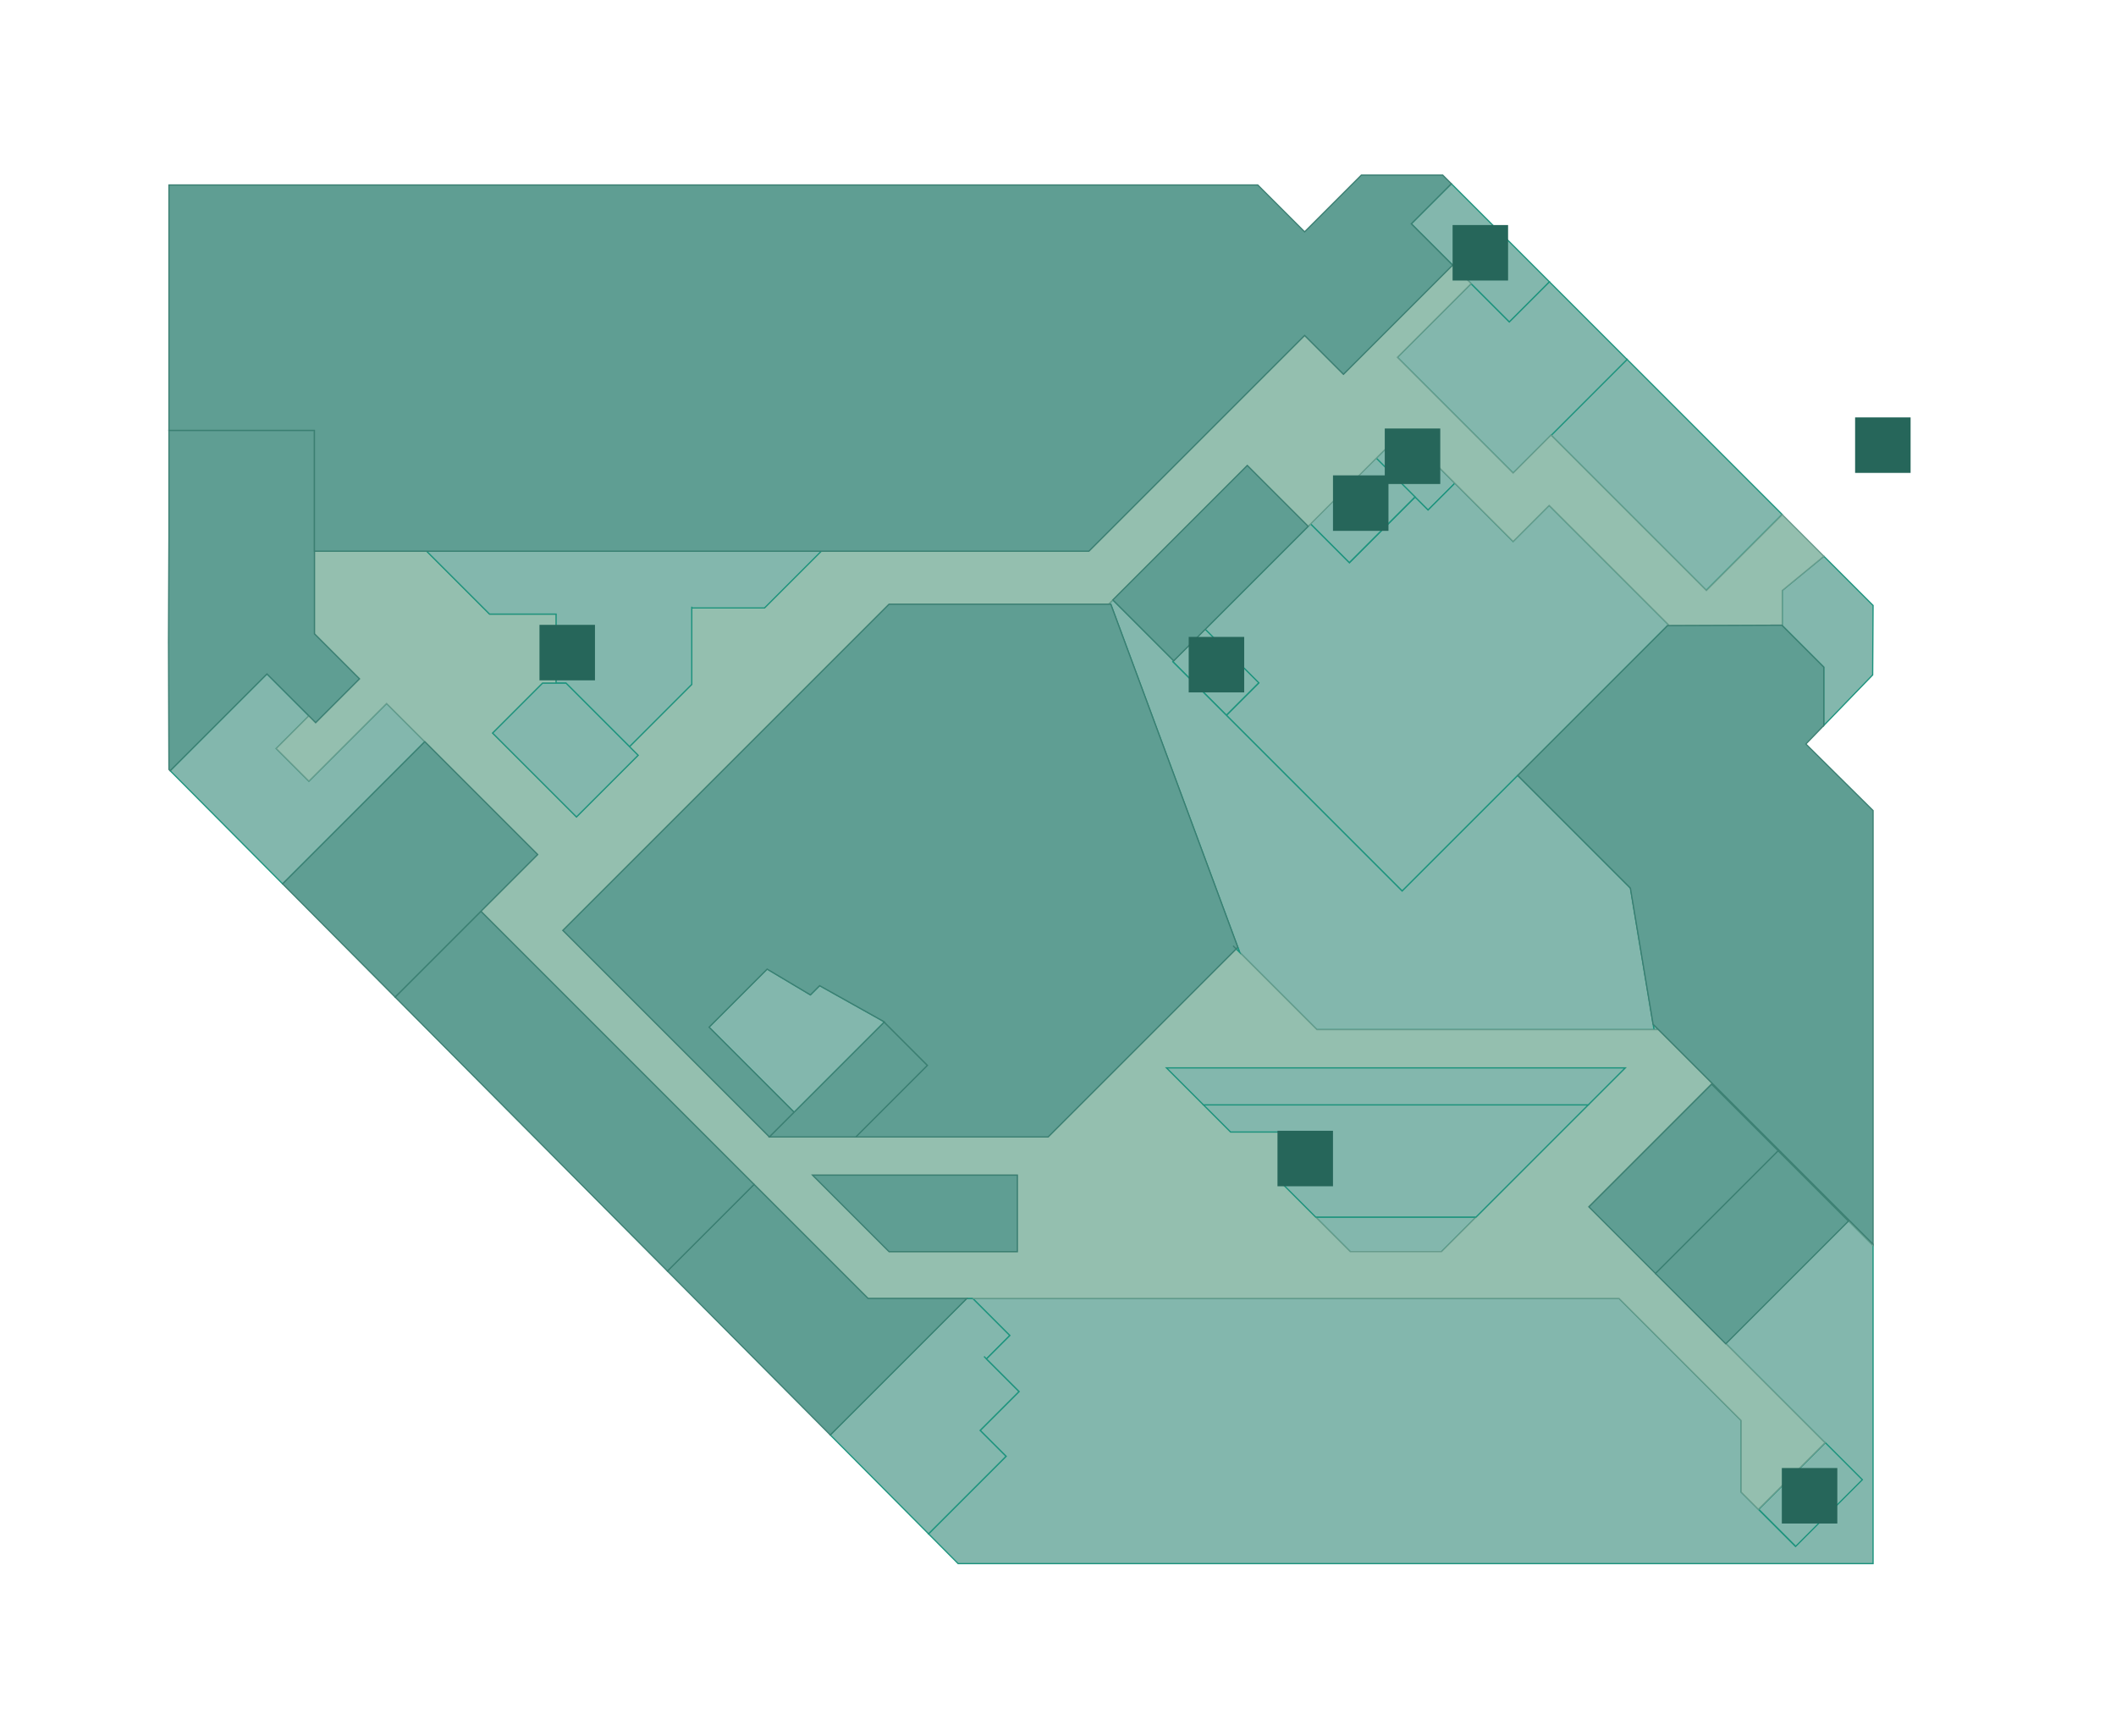 <?xml version="1.0" encoding="utf-8"?>
<!-- Generator: Adobe Illustrator 16.0.0, SVG Export Plug-In . SVG Version: 6.00 Build 0)  -->
<!DOCTYPE svg PUBLIC "-//W3C//DTD SVG 1.1//EN" "http://www.w3.org/Graphics/SVG/1.1/DTD/svg11.dtd">
<svg version="1.1" id="Layer_1" xmlns="http://www.w3.org/2000/svg" xmlns:xlink="http://www.w3.org/1999/xlink" x="0px" y="0px"
	 width="1716px" height="1408px" viewBox="0 0 1716 1408" enable-background="new 0 0 1716 1408" xml:space="preserve">
<g id="background">
	<rect fill="#FFFFFF" width="1716" height="1408"/>
</g>
<g id="etc">
	
		<rect x="1262.675" y="341.685" transform="matrix(0.707 0.707 -0.707 0.707 668.26 -842.95)" fill="#83B7AD" stroke="#1D937D" stroke-miterlimit="10" width="177.966" height="86.998"/>
	<polygon fill="#83B7AD" stroke="#1D937D" stroke-miterlimit="10" points="1256.5,228.5 1224,261 1224,261 1224,261 1193,230 
		1133.233,289.767 1164.088,320.621 1227.084,383.617 1257.832,352.869 1257.98,353.019 1319.5,291.5 	"/>
	<polygon fill="#83B7AD" stroke="#1D937D" stroke-miterlimit="10" points="1179.84,391.878 1137.843,349.881 1116.094,371.629 
		1147.592,403.128 1147.592,403.128 1158.092,413.627 	"/>
	<polygon fill="#83B7AD" stroke="#1D937D" stroke-miterlimit="10" points="1256.337,409.877 1227.088,439.126 1179.84,391.878 
		1158.092,413.627 1147.592,403.128 1094.344,456.375 1062.846,424.877 1009.599,478.124 977.35,510.373 1020.848,553.87 
		994.6,580.119 1137.093,722.612 1230.854,628.854 1230.854,628.854 1353.082,506.623 	"/>
	
		<rect x="1082.962" y="376.344" transform="matrix(0.707 0.707 -0.707 0.707 616.455 -660.263)" fill="#83B7AD" stroke="#1D937D" stroke-miterlimit="10" width="44.545" height="75.303"/>
	
		<rect x="955.217" y="526.685" transform="matrix(0.707 0.707 -0.707 0.707 674.319 -537.487)" fill="#83B7AD" stroke="#1D937D" stroke-miterlimit="10" width="61.513" height="37.12"/>
	<polygon fill="#83B7AD" stroke="#1D937D" stroke-miterlimit="10" points="1479,541 1479,541 1479,588.365 1518.669,547.332 
		1519,491 1479.1,451.099 1445.344,478.862 1445.344,507 1445.001,507.001 	"/>
	<polygon fill="#83B7AD" stroke="#1D937D" stroke-miterlimit="10" points="1256.354,228.354 1184.357,156.357 1182.859,154.86 
		1181.355,153.356 1177,149 1144.5,181.5 1150.748,187.748 1193,230 1224,261 1256.5,228.5 	"/>
	<polygon fill="#83B7AD" stroke="#1D937D" stroke-miterlimit="10" points="313.5,570.5 250.5,633.5 250.5,633.5 250.5,633.5 
		224,607 224,607 224,607 250.5,580.5 216.5,546.5 137.997,625.003 229.211,716.789 344.5,601.5 	"/>
	<polygon fill="#83B7AD" stroke="#1D937D" stroke-miterlimit="10" points="795,1160 795,1160 795,1160 826.5,1128.5 800,1102 
		800,1102 798,1100 800,1102 819,1083 789,1053 784,1053 673.324,1163.676 677.812,1168.192 753.075,1243.926 816,1181 	"/>
	<polygon fill="#83B7AD" stroke="#1D937D" stroke-miterlimit="10" points="1499,990 1399.5,1089.5 1480,1170 1510,1200 1456,1254 
		1426,1224 1412,1210 1412,1152 1313,1053 789,1053 819,1083 819,1083 819,1083 800,1102 826.5,1128.5 826.5,1128.5 826.5,1128.5 
		795,1160 816,1181 816,1181 816,1181 753.075,1243.926 777,1268 949.605,1268 1042.601,1268 1045.593,1268 1126.597,1268 
		1519,1268 1519,1010 	"/>
	
		<rect x="1429.816" y="1190.787" transform="matrix(-0.707 0.707 -0.707 -0.707 3363.045 1030.981)" fill="#83B7AD" stroke="#1D937D" stroke-miterlimit="10" width="76.368" height="42.426"/>
	<polygon fill="#83B7AD" stroke="#1D937D" stroke-miterlimit="10" points="1345,835 1340.6,830.6 1341.333,835 	"/>
	<polygon fill="#83B7AD" stroke="#1D937D" stroke-miterlimit="10" points="664.695,799.305 657.217,806.783 657.217,806.783 
		657.217,806.783 622.132,785.868 575,833 644,902 717,829 716.027,828.027 	"/>
	<polygon fill="#83B7AD" stroke="#1D937D" stroke-miterlimit="10" points="716.027,828.027 717,829 717.275,828.725 	"/>
	<polygon fill="#83B7AD" stroke="#1D937D" stroke-miterlimit="10" points="1340.6,830.6 1322.2,720.2 1230.854,628.854 
		1137.281,722.424 1137.093,722.612 994.6,580.119 951.24,536.76 951.102,536.621 951.861,535.861 902.5,486.5 899,490 900.812,490 
		1003.814,768.185 1005.361,772.361 1068,835 1341.333,835 	"/>
	<polygon fill="#83B7AD" stroke="#1D937D" stroke-miterlimit="10" points="1095,1015 1169,1015 1197,987 1067,987 	"/>
	<path fill="#94BFAF" stroke="#679B8C" stroke-miterlimit="10" d="M1345,835h-3.667H1068l-62.639-62.639l-2.861-2.861L850,922H694
		h-70L456.5,754.5L721,490h178l3.5-3.5l109-109l49.361,49.361l1.982-1.984l53.248-53.248l21.749-21.749l41.997,41.998l47.248,47.248
		l29.249-29.249l96.745,96.745l-0.748,0.749l93.01-0.371v-28.138l33.756-27.766l-0.749-0.749l-33.007-33.006l-61.519,61.521
		L1257.83,352.869l-30.748,30.748l-62.996-62.996l-30.854-30.854L1193,230l-15-15l-88.5,88.5L1058,272L883,447H666l-46,46h-59v62
		l-50.5,50.5l7,7l-50,50l-68-68L440,554h11v-56h-54l-51-51h-91v55v12l36.5,36.5L256,586l-5.5-5.5L224,607l26.5,26.5l63-63l31,31
		L436,693l-46,46l221.5,221.5L704,1053h80h5h524l99,99v58l14,14l54-54l-80.5-80.5l-57-57l-54-54L1388,879l54,54l57,57l20,20v-1
		L1345,835z M825,1015H721l-62-62h166V1015z M1288,896l-91,91l-28,28h-74l-28-28l-26-26v-43h-43l-22-22l-30-30h372L1288,896z"/>
	<line fill="none" stroke="#1D937D" stroke-miterlimit="10" x1="784" y1="1053" x2="789" y2="1053"/>
	<polygon fill="#83B7AD" stroke="#1D937D" stroke-miterlimit="10" points="976,896 998,918 1041,918 1041,918 1041,918 1041,961 
		1067,987 1197,987 1288,896 	"/>
	<polygon fill="#83B7AD" stroke="#1D937D" stroke-miterlimit="10" points="946,866 976,896 1288,896 1318,866 	"/>
	<polygon fill="#83B7AD" stroke="#1D937D" stroke-miterlimit="10" points="1002.5,769.5 1005.361,772.361 1003.814,768.185 	"/>
	<polygon fill="#83B7AD" stroke="#1D937D" stroke-miterlimit="10" points="451,498 451,498 451,554 459,554 459,554 459,554 
		510.5,605.5 561,555 561,493 561,493 561,492 561,493 620,493 666,447 346,447 397,498 	"/>
	<polygon fill="#83B7AD" stroke="#1D937D" stroke-miterlimit="10" points="517.5,612.5 510.5,605.5 510.5,605.5 459,554 440,554 
		399.5,594.5 467.5,662.5 	"/>
</g>
<g id="rooms">
	<polygon id="boots" fill="#5F9E93" stroke="#3B7F72" stroke-miterlimit="10" points="137,349 137,353.62 137,436.116 
		136.647,521.333 136.66,521.346 137,624 137.997,625.003 216.5,546.5 250.5,580.5 256,586 291.5,550.5 255,514 255,502 255,447 
		255,349 	"/>
	<polygon id="habitat" fill="#5F9E93" stroke="#3B7F72" stroke-miterlimit="10" points="1144.5,181.5 1177,149 1170,142 1104,142 
		1058,188 1056.61,186.61 1020,150 556.617,150 421.624,150 333.128,150 137,150 137,349 255,349 255,447 346,447 346,447 666,447 
		666,447 883,447 1058,272 1058,272 1058,272 1089.5,303.5 1178,215 	"/>
	
		<rect id="thann-spa" x="1327.082" y="885.393" transform="matrix(-0.707 -0.707 0.707 -0.707 1654.852 2596.949)" fill="#5F9E93" stroke="#3B7F72" stroke-miterlimit="10" width="76.365" height="140.711"/>
	<polygon id="amway" fill="#5F9E93" stroke="#3B7F72" stroke-miterlimit="10" points="1464.501,603.363 1479,588.365 1479,541 
		1445.001,507.001 1352.334,507.371 1268.338,591.367 1230.854,628.854 1322.2,720.2 1322.2,720.2 1322.2,720.2 1340.6,830.6 
		1345,835 1345,835 1519,1009 1519,970 1519,873 1519,827.607 1519,778.105 1519,657.334 	"/>
	<polygon id="home-living" fill="#5F9E93" stroke="#3B7F72" stroke-miterlimit="10" points="900.812,490 721,490 456.5,754.5 
		624,922 644,902 575,833 575,833 575,833 622.132,785.868 622.132,785.868 622.132,785.868 657.217,806.783 664.695,799.305 
		664.695,799.305 664.695,799.305 716.027,828.027 716.027,828.027 717.275,828.725 717.275,828.725 717.275,828.725 717,829 
		752,864 752,864 752,864 694,922 850,922 1002.5,769.5 1000,767 1002.5,769.5 1003.814,768.185 	"/>
	<polygon id="proud-gems" fill="#5F9E93" stroke="#3B7F72" stroke-miterlimit="10" points="977.35,510.373 1009.599,478.124 
		1060.861,426.861 1011.5,377.5 902.5,486.5 951.861,535.861 	"/>
	<g id="cafe-now">
		<polygon fill="#5F9E93" stroke="#3B7F72" stroke-miterlimit="10" points="704,1053 611.5,960.5 541.236,1030.764 566,1055.682 
			673.324,1163.676 784,1053 		"/>
		<polygon fill="#5F9E93" stroke="#3B7F72" stroke-miterlimit="10" points="659,953 721,1015 825,1015 825,953 		"/>
	</g>
	
		<rect id="shine-jewellery" x="1380.446" y="940.894" transform="matrix(-0.707 -0.707 0.707 -0.707 1710.296 2730.935)" fill="#5F9E93" stroke="#3B7F72" stroke-miterlimit="10" width="80.608" height="140.711"/>
	<polygon id="room-concept-store" fill="#5F9E93" stroke="#3B7F72" stroke-miterlimit="10" points="320.426,808.574 343.708,832 
		541.236,1030.764 611.5,960.5 390,739 	"/>
	<polygon id="phu-fa" fill="#5F9E93" stroke="#3B7F72" stroke-miterlimit="10" points="229.211,716.789 234.566,722.176 
		270.449,758.284 314.443,802.553 320.426,808.574 390,739 436,693 344.5,601.5 	"/>
	<polygon id="discovery-lab" fill="#5F9E93" stroke="#3B7F72" stroke-miterlimit="10" points="717,829 644,902 644,902 624,922 
		694,922 752,864 	"/>
</g>
<g id="signs">
	<rect id="toilet" x="1178" y="182.5" fill="#26665A" width="45" height="45"/>
	<g id="stairs">
		<rect id="stairs-1" x="1123" y="347.5" fill="#26665A" width="45" height="45"/>
		<rect id="stairs-2" x="964" y="516.5" fill="#26665A" width="45" height="45"/>
	</g>
	<g id="escalator_3_">
		<rect id="escalator-2" x="437.5" y="506.721" fill="#26665A" width="45" height="45"/>
		<rect id="escalator-1" x="1036" y="917" fill="#26665A" width="45" height="45"/>
	</g>
	<rect id="parking" x="1504.426" y="338.5" fill="#26665A" width="45" height="45"/>
	<g id="elevator_2_">
		<rect id="elevator-2" x="1081" y="385.5" fill="#26665A" width="45" height="45"/>
		<rect id="elevator-1" x="1445" y="1190.5" fill="#26665A" width="45" height="45"/>
	</g>
</g>
</svg>
